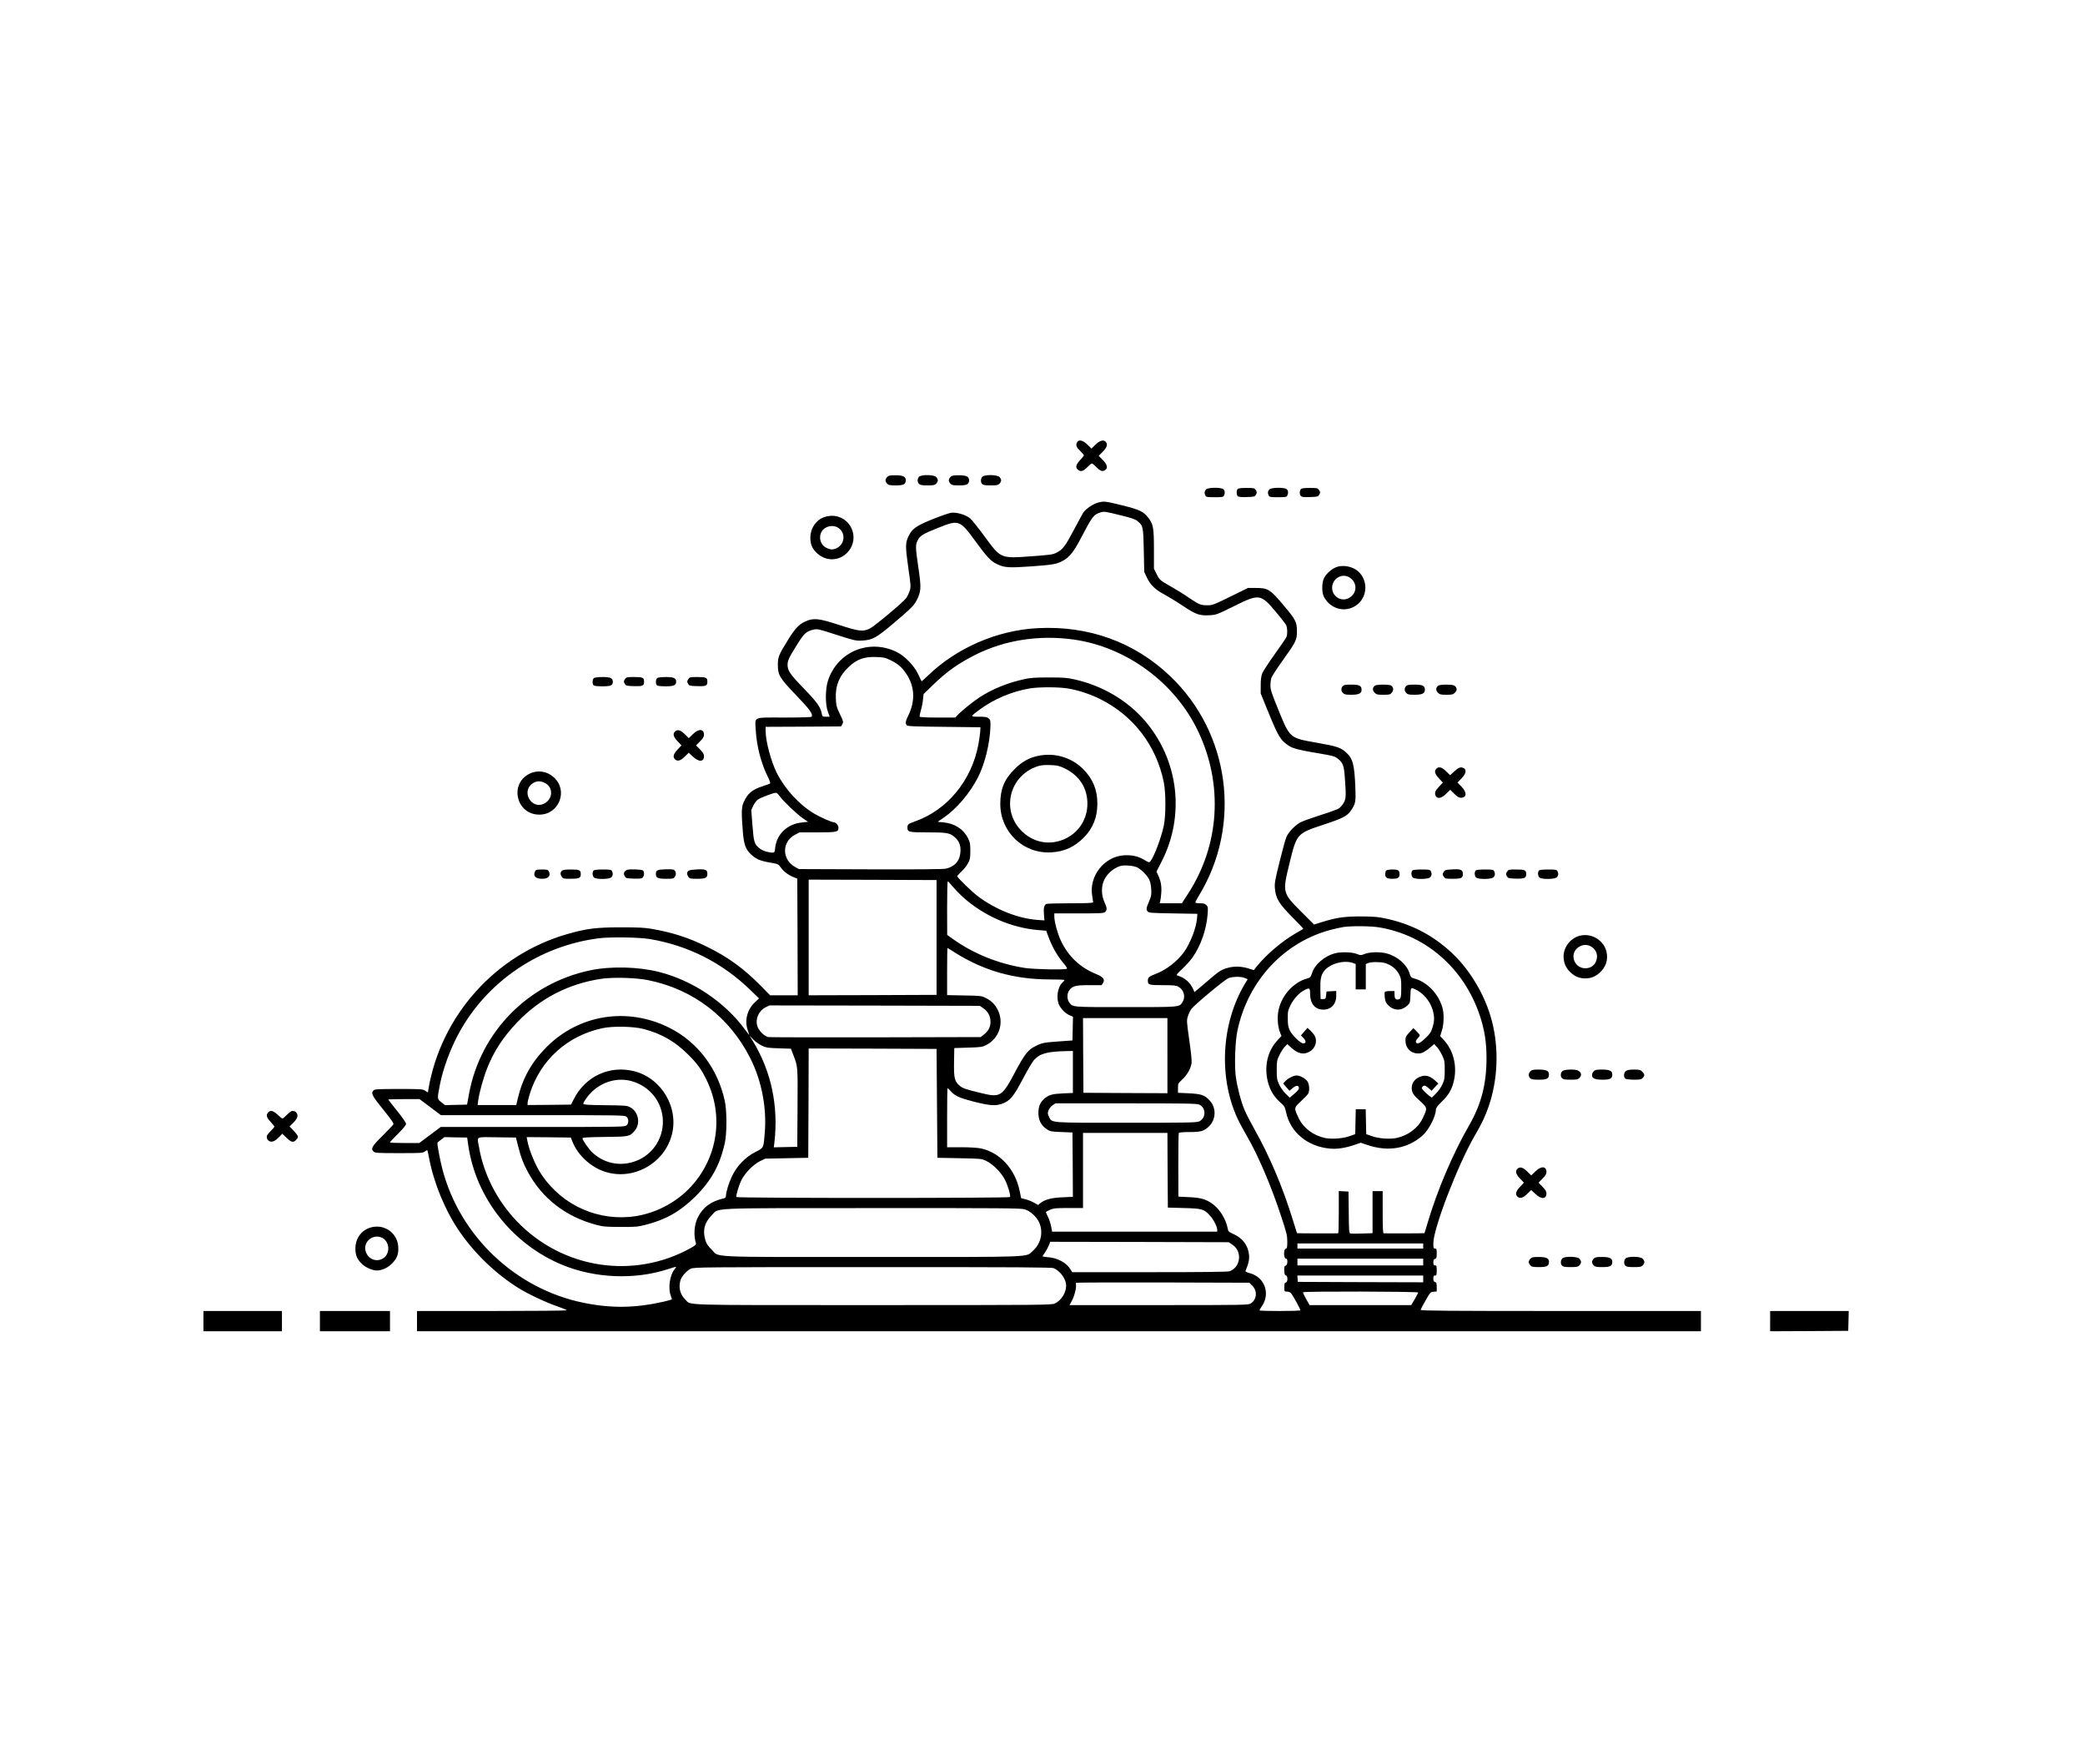 <?xml version="1.0" standalone="no"?>
<!DOCTYPE svg PUBLIC "-//W3C//DTD SVG 20010904//EN"
 "http://www.w3.org/TR/2001/REC-SVG-20010904/DTD/svg10.dtd">
<svg version="1.0" xmlns="http://www.w3.org/2000/svg"
 width="2470pt" height="2090pt" viewBox="0 0 2470 2090"
 preserveAspectRatio="xMidYMid meet">
<g transform="translate(0,2090) scale(0.1,-0.1)"
fill="#000000" stroke="none">
<path d="M12760 15661 c-18 -35 -11 -56 35 -101 25 -24 45 -48 45 -54 0 -5
-20 -31 -45 -57 -49 -52 -57 -85 -27 -112 32 -29 64 -21 112 28 24 25 49 45
55 45 6 0 31 -20 55 -45 46 -47 73 -55 104 -32 33 24 23 64 -30 118 l-48 49
48 49 c50 51 61 86 36 116 -25 30 -71 18 -122 -32 l-48 -47 -48 47 c-54 53
-102 64 -122 28z"/>
<path d="M10510 15250 c-11 -11 -20 -29 -20 -40 0 -11 9 -29 20 -40 17 -17 33
-20 103 -20 93 0 117 13 117 63 0 42 -33 57 -122 57 -65 0 -81 -3 -98 -20z"/>
<path d="M10887 15252 c-22 -24 -21 -65 1 -85 14 -13 38 -17 100 -17 69 0 85
3 102 20 11 11 20 29 20 40 0 11 -9 29 -20 40 -28 28 -178 30 -203 2z"/>
<path d="M11260 15250 c-11 -11 -20 -29 -20 -40 0 -11 9 -29 20 -40 17 -17 33
-20 103 -20 93 0 117 13 117 63 0 42 -33 57 -122 57 -65 0 -81 -3 -98 -20z"/>
<path d="M11637 15252 c-21 -23 -22 -66 -1 -86 12 -12 36 -16 100 -16 71 0 87
3 104 20 11 11 20 29 20 40 0 11 -9 29 -20 40 -28 28 -178 30 -203 2z"/>
<path d="M14287 15102 c-19 -21 -21 -45 -7 -73 10 -17 22 -19 110 -19 88 0
100 2 110 19 14 28 12 57 -6 75 -24 25 -185 23 -207 -2z"/>
<path d="M14662 15108 c-16 -16 -15 -73 2 -87 9 -8 47 -11 107 -9 89 3 94 4
108 29 13 24 13 29 -2 53 -17 25 -21 26 -110 26 -59 0 -97 -4 -105 -12z"/>
<path d="M15037 15102 c-19 -21 -21 -45 -7 -73 10 -17 22 -19 110 -19 88 0
100 2 110 19 14 28 12 57 -6 75 -24 25 -185 23 -207 -2z"/>
<path d="M15410 15105 c-16 -19 -16 -61 0 -80 10 -13 32 -15 109 -13 91 3 96
4 110 29 13 24 13 29 -2 53 -17 25 -21 26 -111 26 -71 0 -97 -4 -106 -15z"/>
<path d="M13007 14946 c-59 -16 -145 -75 -174 -118 -11 -18 -62 -112 -113
-208 -100 -190 -130 -229 -204 -267 -45 -23 -71 -26 -300 -43 -366 -26 -358
-29 -554 238 -73 99 -149 195 -170 212 -51 42 -159 74 -223 66 -27 -4 -128
-39 -225 -78 -194 -79 -240 -112 -283 -204 -36 -76 -36 -123 -1 -368 32 -222
32 -227 15 -279 -9 -28 -28 -66 -41 -84 -39 -51 -380 -336 -432 -360 -79 -38
-128 -32 -361 44 -243 79 -305 86 -403 40 -72 -32 -118 -81 -197 -208 -115
-185 -126 -210 -126 -303 0 -123 20 -157 218 -363 158 -164 201 -223 182 -253
-4 -6 -119 -10 -325 -10 -379 0 -346 15 -337 -149 10 -188 64 -395 144 -555
19 -38 31 -72 26 -76 -4 -4 -45 -20 -90 -34 -125 -41 -178 -87 -225 -193 -24
-55 -26 -122 -8 -344 12 -154 34 -213 100 -273 57 -52 108 -74 207 -91 115
-20 113 -19 148 -68 33 -45 88 -85 150 -109 l40 -16 3 -691 2 -691 -163 0
-164 0 -109 111 c-203 206 -388 341 -639 464 -219 108 -406 168 -655 212 -84
14 -157 18 -365 18 -292 0 -410 -15 -638 -81 -849 -244 -1494 -967 -1642
-1837 l-6 -38 -33 21 c-32 19 -49 20 -314 20 -242 0 -283 -2 -296 -16 -35 -34
-20 -63 114 -228 98 -122 127 -163 120 -175 -5 -9 -63 -70 -129 -136 -128
-126 -142 -153 -103 -188 16 -15 52 -17 299 -17 266 0 282 1 306 20 14 11 28
17 30 13 3 -5 12 -48 21 -96 56 -295 195 -630 364 -872 184 -264 429 -498 697
-665 110 -69 332 -173 458 -215 63 -22 113 -43 111 -47 -3 -4 -403 -8 -890 -8
l-884 0 0 -120 0 -120 7605 0 7605 0 0 120 0 120 -1660 0 c-1326 0 -1660 3
-1660 13 0 6 26 57 58 112 55 96 58 100 95 103 l37 3 0 53 c0 45 -3 54 -20 59
-15 4 -20 14 -20 41 0 29 4 36 20 36 18 0 20 7 20 60 0 53 -2 60 -20 60 -16 0
-20 7 -20 36 0 27 5 37 20 41 17 5 20 14 20 64 0 52 -2 59 -20 59 -18 0 -20 7
-20 63 0 174 286 919 487 1268 90 155 127 234 166 346 111 318 126 685 42
1013 -83 323 -277 642 -519 851 -218 190 -458 309 -748 370 -84 18 -137 22
-283 23 -199 0 -286 -12 -459 -65 l-99 -31 -149 149 c-226 226 -227 229 -143
573 87 356 87 356 404 461 228 75 280 102 324 166 56 81 60 103 53 278 -11
269 -30 340 -108 410 -66 60 -107 74 -345 116 -326 57 -321 53 -458 388 -82
201 -95 242 -95 291 0 31 5 72 12 91 6 19 67 113 136 209 156 218 167 241 166
345 0 107 -16 137 -165 313 -152 180 -179 197 -320 197 l-95 0 -210 -103
c-197 -97 -212 -102 -271 -102 -79 0 -97 7 -218 89 -55 38 -149 96 -210 131
-134 76 -138 78 -175 153 l-30 60 0 227 c0 254 -8 299 -63 372 -59 78 -106
101 -314 152 -203 50 -214 51 -286 32z m261 -148 c138 -34 180 -48 208 -71 66
-55 68 -64 74 -347 l5 -255 32 -67 c41 -87 98 -142 203 -198 46 -25 147 -86
223 -137 157 -104 197 -118 319 -111 77 5 86 8 286 107 300 149 317 147 497
-68 61 -72 115 -143 122 -158 15 -34 16 -103 4 -136 -5 -14 -68 -106 -139
-205 -72 -100 -138 -203 -149 -229 -13 -35 -18 -75 -18 -143 l0 -95 98 -240
c113 -276 140 -318 238 -381 50 -31 114 -48 327 -84 206 -35 216 -38 260 -75
51 -43 63 -76 73 -208 17 -224 15 -259 -14 -310 -15 -25 -41 -54 -59 -65 -18
-11 -114 -46 -213 -77 -99 -32 -204 -69 -233 -83 -62 -30 -146 -115 -172 -176
-11 -24 -47 -155 -81 -292 -55 -222 -61 -256 -56 -317 10 -119 47 -180 204
-339 75 -76 135 -139 132 -141 -2 -3 -42 -26 -88 -52 -162 -93 -349 -252 -463
-393 l-34 -44 -68 21 c-85 26 -175 27 -255 2 -65 -20 -97 -41 -201 -131 -36
-31 -91 -78 -122 -104 l-58 -48 -12 28 c-37 86 -100 141 -191 169 -16 4 -5 18
58 77 42 39 96 99 120 133 99 138 167 333 181 513 6 83 5 91 -15 111 -16 16
-33 21 -76 21 -30 0 -55 4 -55 10 0 5 19 40 41 77 514 840 371 1931 -342 2607
-421 400 -963 596 -1564 565 -482 -24 -966 -235 -1307 -567 -37 -36 -69 -64
-71 -61 -2 2 -20 39 -40 83 -48 102 -160 217 -257 264 -326 158 -699 1 -811
-340 -33 -100 -34 -283 -1 -370 l21 -58 -43 0 c-42 0 -44 1 -51 37 -14 77 -56
136 -212 297 -161 165 -192 211 -193 279 0 51 14 83 109 235 88 141 112 163
197 183 48 11 57 9 274 -61 216 -69 228 -72 305 -68 118 6 167 33 358 194 220
186 254 220 287 284 53 104 55 148 20 384 -36 248 -36 267 -9 324 28 57 61 77
250 152 237 95 251 90 432 -158 142 -195 185 -240 259 -275 89 -42 140 -45
409 -26 258 19 296 26 372 67 76 41 127 105 212 267 134 258 152 281 233 305
43 13 49 12 230 -32z m-548 -1474 c625 -89 1196 -508 1471 -1081 303 -632 259
-1355 -120 -1935 l-70 -108 -132 0 -131 0 6 23 c4 12 10 57 13 99 6 82 -5 143
-38 212 l-19 41 59 115 c284 550 204 1212 -202 1679 -209 239 -502 410 -828
483 -90 20 -131 23 -304 23 -157 0 -218 -4 -285 -19 -201 -43 -382 -117 -535
-216 -79 -52 -217 -163 -264 -214 l-24 -26 -208 0 c-125 0 -210 4 -214 10 -3
5 3 38 13 72 11 35 23 93 26 130 l7 66 107 104 c168 163 303 259 512 364 346
173 754 235 1160 178z m-2178 -241 c88 -41 137 -82 188 -155 106 -151 117
-326 30 -504 -32 -65 -36 -89 -20 -114 8 -13 72 -16 442 -20 l433 -5 -3 -55
c-2 -30 -12 -98 -22 -151 -81 -427 -368 -774 -750 -909 -81 -29 -90 -36 -90
-71 0 -56 11 -59 237 -59 225 0 262 -6 318 -52 56 -47 78 -99 73 -178 -6 -106
-67 -177 -173 -200 -34 -7 -321 -10 -895 -8 l-845 3 -41 22 c-163 87 -166 301
-5 385 l53 28 212 0 c232 0 249 4 249 55 0 29 -32 65 -58 65 -23 0 -159 60
-228 101 -178 106 -346 288 -445 484 -68 135 -132 376 -132 495 l0 50 447 2
447 3 15 27 c14 25 13 31 -29 119 -40 83 -44 102 -48 182 -8 153 41 273 155
379 96 89 179 119 318 115 88 -2 108 -6 167 -34z m2106 -338 c124 -20 266 -67
385 -126 395 -197 666 -551 754 -986 25 -124 25 -396 0 -513 -31 -146 -113
-364 -159 -423 -13 -17 -17 -16 -72 17 -71 43 -148 60 -242 54 -234 -15 -416
-248 -375 -481 6 -35 11 -69 11 -75 0 -9 -71 -12 -272 -12 -150 0 -278 -4
-284 -8 -25 -17 -33 -51 -27 -122 l6 -73 -85 6 c-229 18 -485 119 -697 275
-73 54 -251 226 -251 243 0 4 23 30 51 56 28 26 63 70 77 98 24 44 27 62 27
145 0 84 -3 102 -28 152 -52 105 -155 172 -287 186 l-72 7 73 50 c151 103 312
293 406 479 81 160 140 404 146 594 2 77 0 85 -22 103 -19 16 -39 19 -113 19
-106 0 -106 0 3 81 173 128 385 218 598 254 107 18 337 18 449 0z m-3413
-1274 c40 -58 212 -222 280 -267 l58 -39 -74 -8 c-173 -18 -299 -139 -316
-302 -5 -49 -8 -55 -29 -55 -53 0 -123 23 -157 51 -61 50 -68 75 -83 273 l-14
180 24 52 c13 28 38 61 55 73 31 22 181 79 212 80 9 1 29 -17 44 -38z m4235
-845 c49 -25 118 -93 142 -141 14 -26 23 -66 26 -116 4 -65 1 -84 -23 -140
-36 -86 -39 -101 -21 -124 14 -19 29 -20 303 -25 l288 -5 -4 -50 c-8 -113 -81
-302 -156 -405 -81 -110 -212 -211 -333 -256 -78 -30 -94 -43 -94 -78 0 -52
11 -56 176 -56 127 0 157 -3 185 -18 65 -35 89 -118 51 -179 -39 -65 -17 -63
-675 -63 -651 0 -625 -2 -669 57 -27 36 -27 104 0 140 39 54 74 63 236 63
l148 0 17 26 c26 41 3 71 -80 105 -193 78 -335 213 -422 402 -38 82 -75 220
-75 280 l0 37 292 0 c257 0 294 2 310 17 25 22 23 50 -9 119 -37 80 -38 185
-3 259 31 64 88 120 153 151 44 21 63 24 127 21 45 -2 89 -11 110 -21z m-2375
-831 l0 -680 -757 -3 -758 -2 0 685 0 685 758 -2 757 -3 0 -680z m190 604 c28
-33 82 -89 120 -124 252 -226 574 -366 900 -393 l89 -7 18 -50 c48 -134 108
-241 184 -331 35 -41 50 -65 42 -70 -23 -14 -390 -7 -498 10 -314 49 -614 171
-862 350 l-57 41 -1 318 c0 174 3 317 8 317 4 0 30 -28 57 -61z m5050 -484
c555 -90 1009 -486 1195 -1043 56 -167 80 -319 80 -505 0 -309 -62 -547 -206
-798 -191 -331 -374 -760 -490 -1149 -20 -69 -38 -126 -39 -128 -2 -2 -433 -4
-482 -2 -10 0 -13 57 -13 250 l0 250 -60 0 -60 0 0 -249 0 -249 -122 -4 c-68
-2 -131 -2 -140 0 -16 4 -18 26 -20 251 l-3 246 -57 3 -58 3 0 -251 c0 -137
-3 -250 -7 -250 -101 -2 -486 0 -488 2 -1 2 -21 66 -45 143 -123 402 -279 769
-466 1101 -41 72 -91 169 -110 215 -43 101 -87 271 -104 395 -18 134 -8 421
20 549 125 586 549 1043 1103 1190 52 14 121 29 153 34 97 14 322 12 419 -4z
m-8635 -139 c457 -78 858 -282 1192 -606 l100 -97 -50 -47 c-90 -85 -124 -215
-84 -328 11 -32 19 -58 18 -58 -2 0 -27 33 -57 73 -237 319 -614 572 -1006
672 -249 64 -575 72 -820 21 -738 -155 -1302 -730 -1437 -1465 l-23 -126 -130
-3 -131 -3 -43 34 c-51 39 -51 37 -18 207 38 194 124 426 227 615 334 611 951
1029 1652 1120 137 18 479 13 610 -9z m3616 -162 c338 -213 699 -315 1112
-316 100 0 182 -3 182 -7 0 -5 -10 -16 -21 -27 -61 -54 -81 -191 -41 -271 28
-53 73 -97 122 -119 l41 -18 -3 -141 -3 -140 -155 -11 c-184 -13 -208 -18
-281 -55 -91 -45 -130 -95 -244 -309 -154 -290 -174 -303 -395 -250 -197 48
-227 58 -264 91 -58 50 -67 91 -64 279 l3 165 165 5 c154 5 168 7 216 32 151
79 210 260 135 413 -34 69 -77 111 -151 147 -41 21 -62 23 -247 26 l-203 4 0
279 c0 153 2 279 4 279 2 0 44 -25 92 -56z m3430 -299 l35 -15 -26 -42 c-295
-483 -325 -1152 -74 -1651 17 -34 59 -109 92 -167 138 -239 290 -598 411 -968
59 -180 66 -211 66 -281 0 -67 -3 -79 -18 -83 -29 -8 -26 -118 3 -118 24 0 20
-76 -4 -83 -16 -4 -18 -13 -17 -58 2 -42 6 -55 19 -57 25 -5 24 -79 0 -84 -15
-3 -18 -14 -18 -56 0 -51 0 -52 31 -52 17 0 38 -8 46 -17 27 -31 117 -196 112
-205 -6 -10 -484 -11 -484 0 0 4 14 27 30 51 101 149 32 340 -140 388 -48 13
-59 20 -54 32 34 77 46 130 41 183 -10 113 -74 200 -183 249 -58 26 -64 32
-70 66 -20 109 -91 226 -176 289 -80 59 -139 76 -285 83 l-123 6 -1 372 c0
205 2 377 6 382 4 7 53 11 126 11 137 0 173 11 232 68 83 81 88 217 10 303
-61 67 -98 80 -247 88 l-131 6 0 55 c0 53 1 56 52 104 57 53 99 126 109 193 4
26 -6 126 -27 272 -32 225 -32 233 -16 284 9 29 27 66 39 83 40 53 400 353
443 368 53 19 147 20 191 1z m-7072 -25 c536 -106 971 -439 1216 -929 133
-264 194 -582 170 -878 -15 -187 -11 -179 -112 -230 -116 -58 -219 -165 -276
-285 -38 -80 -72 -190 -72 -236 0 -15 -8 -23 -27 -28 -149 -33 -249 -107 -308
-229 -42 -87 -50 -210 -20 -304 4 -13 -11 -26 -62 -55 -677 -376 -1519 -247
-2060 317 -233 243 -392 554 -448 876 -24 136 -50 122 211 119 l226 -3 28
-110 c33 -129 57 -193 112 -295 169 -315 447 -531 807 -628 87 -23 115 -25
291 -26 180 -1 203 1 301 26 233 59 405 156 580 328 194 190 298 379 356 642
25 117 25 380 -1 498 -83 382 -321 697 -656 865 -495 249 -1070 159 -1456
-229 -177 -178 -283 -368 -340 -608 l-18 -78 -229 0 -229 0 7 53 c12 91 61
268 104 377 80 206 194 379 361 553 270 281 603 453 990 512 138 21 412 14
554 -15z m3977 -335 c54 -38 83 -94 83 -160 0 -61 -23 -105 -77 -149 l-39 -31
-1241 -3 c-683 -1 -1257 0 -1275 3 -48 9 -117 79 -132 135 -23 85 20 178 102
219 l43 21 1247 -2 1246 -3 43 -30z m2179 -560 l0 -445 -497 2 -498 3 -3 443
-2 442 500 0 500 0 0 -445z m-6206 316 c209 -55 369 -146 521 -296 114 -112
166 -183 230 -318 201 -420 126 -913 -191 -1255 -166 -181 -403 -307 -645
-347 -439 -71 -877 121 -1125 493 -73 109 -147 288 -168 405 l-7 37 262 -2
261 -3 19 -48 c64 -162 218 -304 389 -358 326 -104 687 90 784 421 96 326
-109 685 -439 770 -292 75 -583 -60 -719 -333 l-31 -62 -258 -3 -257 -2 0 24
c0 14 12 62 26 108 126 401 443 688 859 778 122 27 371 22 489 -9z m1404 -199
c51 -23 72 -26 199 -30 l143 -5 29 -76 c53 -139 52 -126 49 -621 l-3 -465
-139 -3 -139 -3 7 58 c50 432 -38 845 -255 1200 l-41 67 46 -48 c26 -26 72
-59 104 -74z m2072 -682 l5 -645 260 -5 c258 -5 261 -5 318 -32 80 -37 183
-142 225 -229 35 -72 67 -183 57 -199 -8 -14 -3231 -14 -3240 0 -9 15 24 129
58 200 42 85 142 187 222 226 l60 29 255 5 255 5 3 648 2 647 758 -2 757 -3 5
-645z m1610 371 l0 -248 -117 -5 c-130 -6 -169 -17 -226 -67 -49 -44 -70 -104
-65 -184 5 -77 36 -132 100 -174 39 -26 50 -28 172 -33 l131 -5 3 -381 2 -381
-122 -6 c-130 -5 -209 -26 -264 -69 l-27 -22 -47 27 c-26 15 -71 33 -100 40
l-53 14 -18 87 c-52 255 -233 454 -458 502 -41 8 -128 14 -233 14 l-168 0 0
350 c0 193 2 350 5 350 3 0 20 -16 37 -35 50 -57 103 -81 278 -126 184 -46
250 -51 327 -25 95 32 138 82 249 293 54 103 114 205 133 226 71 78 154 101
389 106 l72 1 0 -249z m-5235 -106 c224 -59 376 -252 378 -480 1 -193 -107
-367 -278 -450 -191 -92 -406 -60 -559 84 -41 39 -116 146 -116 167 0 10 59
13 263 16 291 3 295 4 355 72 73 84 47 226 -52 279 -39 21 -55 22 -298 25
-197 2 -258 6 -258 16 0 22 56 100 106 147 128 119 300 165 459 124z m-2378
-310 l126 -95 1087 0 c1042 0 1089 -1 1111 -18 15 -13 22 -30 22 -52 0 -22 -7
-39 -22 -52 -22 -17 -69 -18 -1112 -18 l-1088 0 -127 -95 -127 -95 -173 0
c-96 0 -174 3 -174 8 0 4 43 50 95 102 64 64 95 102 95 117 0 14 -41 73 -105
153 -58 71 -105 132 -105 135 0 3 83 5 185 5 l185 0 127 -95z m9108 31 c84
-36 85 -160 1 -200 -31 -14 -116 -16 -863 -16 -930 0 -879 -4 -917 73 -16 34
-17 42 -4 75 8 20 29 47 47 59 l34 23 834 0 c698 0 839 -2 868 -14z m-373
-778 l3 -443 190 -5 c216 -6 239 -12 309 -90 42 -46 86 -132 86 -167 l0 -23
-978 0 -978 0 -12 62 c-6 34 -23 85 -37 113 -14 29 -25 54 -25 57 0 3 22 15
49 27 44 19 69 21 220 21 l171 0 0 445 0 445 500 0 500 0 2 -442z m-8285 297
c90 -628 526 -1179 1123 -1422 384 -156 849 -174 1237 -49 56 19 103 32 103
29 0 -3 -9 -16 -20 -30 -55 -70 -77 -219 -45 -308 8 -22 15 -43 15 -46 0 -3
-42 -15 -92 -27 -337 -77 -621 -82 -948 -16 -809 162 -1473 790 -1680 1588
-31 120 -65 304 -57 312 2 3 22 18 43 34 l39 30 134 -3 135 -2 13 -90z m6590
-760 c68 -20 143 -88 174 -157 50 -115 21 -248 -72 -332 -92 -82 71 -76 -1899
-76 -2001 0 -1813 -9 -1912 90 -43 43 -60 69 -72 110 -34 115 -11 206 72 290
97 97 -90 88 1903 89 1538 1 1762 -1 1806 -14z m2461 -418 c121 -79 102 -266
-31 -316 -19 -8 -322 -11 -947 -11 l-918 0 -22 35 c-47 77 -150 133 -260 142
-39 3 -70 8 -70 10 0 2 13 24 30 47 16 24 37 62 46 85 l16 41 1057 -2 1057 -3
42 -28z m2262 -17 l0 -30 -745 0 -745 0 0 30 0 30 745 0 745 0 0 -30z m0 -190
l0 -40 -745 0 -745 0 0 40 0 40 745 0 745 0 0 -40z m-4377 -73 c78 -33 147
-129 147 -206 0 -85 -58 -177 -134 -212 -39 -18 -123 -19 -2154 -19 -2334 0
-2149 -5 -2221 63 -63 60 -85 142 -61 228 13 48 75 118 124 140 39 18 123 19
2154 19 1750 0 2118 -2 2145 -13z m4377 -127 l0 -40 -742 2 -743 3 -3 38 -3
37 745 0 746 0 0 -40z m-2024 -81 c63 -63 53 -165 -20 -210 -30 -18 -71 -19
-1089 -19 l-1057 0 29 53 c29 51 57 166 47 192 -2 7 -2 16 1 19 4 4 467 5
1030 4 l1023 -3 36 -36z m1964 -80 c0 -6 -19 -42 -41 -80 l-41 -69 -602 0
-602 0 -41 72 c-23 40 -39 76 -37 80 8 13 1364 10 1364 -3z"/>
<path d="M12293 11945 c-105 -23 -189 -70 -273 -155 -123 -122 -170 -237 -170
-413 0 -334 274 -594 605 -574 154 9 275 65 385 176 108 110 160 240 160 401
0 164 -53 293 -167 408 -141 142 -342 200 -540 157z m319 -147 c174 -84 270
-232 270 -418 0 -175 -93 -329 -247 -408 -183 -93 -385 -61 -531 83 -248 245
-148 656 186 767 42 14 77 17 152 15 85 -3 104 -8 170 -39z"/>
<path d="M15809 9606 c-121 -34 -234 -132 -265 -231 -17 -51 -21 -56 -58 -66
-172 -46 -319 -219 -345 -404 -11 -78 -1 -178 24 -239 l16 -37 -50 -55 c-116
-126 -157 -309 -111 -490 26 -99 69 -172 143 -239 54 -49 59 -58 72 -119 50
-238 254 -408 519 -432 87 -8 181 6 289 43 l77 26 78 -26 c246 -84 476 -45
655 112 72 64 156 226 157 304 0 22 17 45 73 100 82 80 120 147 143 255 36
172 -11 353 -121 471 l-44 47 20 65 c25 78 28 203 6 275 -49 166 -183 303
-333 343 -37 10 -41 15 -58 66 -31 101 -144 198 -270 231 -75 20 -196 18 -256
-5 -49 -19 -51 -19 -100 0 -59 22 -188 25 -261 5z m224 -115 l27 -11 0 -150 0
-150 60 0 60 0 0 150 0 150 28 12 c36 15 146 15 199 0 72 -21 135 -71 166
-131 25 -50 27 -64 27 -166 0 -117 -6 -135 -46 -135 -25 0 -34 17 -34 66 l0
34 -54 0 c-30 0 -58 -5 -61 -11 -4 -6 -4 -36 0 -67 6 -47 13 -63 44 -93 63
-63 153 -65 219 -4 35 32 37 36 40 112 4 107 4 107 48 88 96 -40 181 -136 214
-242 25 -82 25 -134 0 -215 -17 -55 -29 -74 -84 -126 -64 -62 -101 -77 -113
-46 -3 9 5 26 21 43 14 15 26 32 26 37 0 5 -17 27 -38 47 l-39 38 -46 -50
c-42 -45 -47 -55 -47 -96 0 -104 81 -170 185 -151 20 4 59 28 95 57 l60 51 32
-34 c17 -18 45 -62 62 -98 29 -60 31 -73 31 -175 0 -100 -3 -116 -28 -171 -16
-35 -49 -82 -77 -109 l-48 -48 -29 21 c-15 11 -43 36 -62 56 -29 30 -32 38
-21 51 18 22 35 19 74 -15 l35 -31 40 43 41 43 -41 37 c-54 49 -105 65 -159
49 -88 -26 -132 -98 -111 -178 9 -33 28 -57 91 -113 92 -84 92 -85 34 -207
-56 -117 -173 -205 -313 -234 -79 -16 -212 -6 -291 23 l-65 23 -3 148 -3 147
-59 0 -59 0 -3 -147 -3 -148 -65 -23 c-79 -29 -212 -39 -291 -23 -139 29 -257
117 -313 234 -59 122 -59 123 26 202 40 37 78 77 85 89 19 33 16 107 -7 144
-22 35 -88 72 -130 72 -36 0 -101 -33 -132 -66 l-27 -29 37 -43 37 -43 38 31
c41 35 70 36 75 4 2 -15 -13 -35 -53 -69 l-56 -48 -49 48 c-28 27 -61 74 -77
109 -25 55 -28 71 -28 171 0 102 2 115 31 175 17 36 45 80 63 99 l31 33 46
-42 c79 -73 147 -88 219 -47 66 37 94 122 61 185 -8 15 -31 43 -50 62 l-37 34
-38 -44 -39 -45 30 -32 c34 -35 32 -63 -4 -63 -33 1 -135 101 -160 158 -17 36
-22 68 -22 137 -1 83 2 96 32 157 36 75 104 148 163 178 63 33 69 29 69 -42 1
-118 59 -188 157 -188 91 0 153 65 153 162 l0 59 -57 -3 -58 -3 -5 -45 c-5
-42 -7 -45 -35 -45 l-30 0 -3 110 c-3 121 7 173 44 222 67 88 240 135 347 94z"/>
<path d="M9766 14775 c-100 -35 -166 -133 -166 -244 0 -83 22 -132 82 -187
107 -98 265 -91 361 16 152 168 34 432 -192 430 -25 -1 -63 -7 -85 -15z m161
-125 c90 -55 86 -186 -7 -239 -47 -26 -80 -26 -131 0 -72 36 -96 128 -52 197
37 59 129 79 190 42z"/>
<path d="M15840 14185 c-57 -18 -124 -75 -153 -129 -29 -54 -31 -174 -3 -226
81 -155 274 -196 403 -85 135 116 110 340 -47 420 -62 31 -141 39 -200 20z
m151 -128 c90 -60 88 -181 -4 -237 -97 -60 -218 19 -205 134 12 103 126 159
209 103z"/>
<path d="M7038 12869 c-21 -12 -24 -69 -6 -87 8 -8 46 -12 104 -12 100 0 124
10 124 54 0 43 -29 56 -121 56 -46 0 -92 -5 -101 -11z"/>
<path d="M7403 12854 c-15 -24 -15 -29 -2 -53 14 -25 19 -26 108 -29 105 -3
121 4 121 52 0 49 -14 56 -117 56 -89 0 -93 -1 -110 -26z"/>
<path d="M7788 12869 c-21 -12 -24 -69 -6 -87 8 -8 46 -12 103 -12 98 0 125
12 125 57 0 40 -30 53 -121 53 -46 0 -92 -5 -101 -11z"/>
<path d="M8153 12854 c-15 -24 -15 -29 -2 -53 14 -25 19 -26 108 -29 105 -3
121 4 121 52 0 49 -14 56 -117 56 -89 0 -93 -1 -110 -26z"/>
<path d="M15907 12772 c-23 -25 -21 -58 3 -82 17 -17 33 -20 98 -20 90 0 122
15 122 59 0 48 -26 61 -122 61 -70 0 -88 -3 -101 -18z"/>
<path d="M16288 12778 c-30 -24 -31 -56 -4 -83 23 -23 33 -25 105 -25 74 0 81
2 100 27 23 28 20 59 -7 81 -10 7 -47 12 -97 12 -50 0 -87 -5 -97 -12z"/>
<path d="M16657 12772 c-23 -25 -21 -58 3 -82 17 -17 33 -20 98 -20 90 0 122
15 122 59 0 48 -26 61 -122 61 -70 0 -88 -3 -101 -18z"/>
<path d="M17038 12778 c-30 -24 -31 -56 -4 -83 22 -22 33 -25 101 -25 68 0 79
3 101 25 18 19 23 31 19 48 -12 38 -34 47 -120 47 -50 0 -87 -5 -97 -12z"/>
<path d="M7996 12234 c-28 -27 -19 -62 30 -114 l47 -50 -47 -50 c-49 -52 -58
-87 -30 -114 28 -29 65 -19 116 31 l47 46 50 -46 c71 -67 131 -64 131 7 0 23
-12 42 -47 78 l-47 48 47 48 c35 36 47 55 47 78 0 71 -63 75 -132 7 l-48 -47
-48 47 c-51 50 -87 60 -116 31z"/>
<path d="M17016 11794 c-28 -27 -19 -62 30 -114 l47 -50 -47 -50 c-46 -50 -55
-75 -36 -111 20 -36 68 -25 122 28 l48 47 48 -47 c36 -35 55 -47 78 -47 71 0
75 63 7 132 l-47 48 47 48 c53 54 64 102 28 122 -36 19 -61 10 -112 -37 l-50
-46 -47 46 c-51 50 -88 60 -116 31z"/>
<path d="M6272 11734 c-242 -121 -155 -484 117 -484 235 0 346 286 171 443
-81 73 -192 89 -288 41z m194 -115 c91 -55 81 -185 -17 -237 -149 -79 -279
138 -142 236 49 35 102 35 159 1z"/>
<path d="M7427 10595 c-35 -18 -44 -42 -27 -73 15 -26 19 -27 107 -30 73 -2
94 0 107 13 19 19 21 68 4 83 -17 14 -167 19 -191 7z"/>
<path d="M7875 10602 c-88 -3 -105 -12 -105 -53 0 -48 21 -59 120 -59 85 0 90
1 106 26 21 31 10 74 -21 83 -11 3 -56 5 -100 3z"/>
<path d="M8242 10600 c-84 -5 -101 -14 -102 -50 0 -9 7 -26 16 -38 14 -20 24
-22 104 -22 99 0 120 11 120 59 0 50 -23 58 -138 51z"/>
<path d="M17185 10600 c-62 -4 -71 -8 -84 -31 -13 -24 -13 -29 2 -53 17 -25
22 -26 103 -26 104 0 124 9 124 54 0 55 -25 65 -145 56z"/>
<path d="M6340 10581 c-29 -56 2 -91 82 -91 76 0 107 36 78 91 -9 16 -22 19
-80 19 -58 0 -71 -3 -80 -19z"/>
<path d="M6656 10584 c-20 -20 -20 -43 0 -72 14 -20 24 -22 100 -22 103 0 124
9 124 53 0 50 -13 57 -116 57 -71 0 -96 -4 -108 -16z"/>
<path d="M7032 10588 c-17 -17 -15 -64 4 -82 24 -25 185 -23 207 2 19 21 21
45 7 73 -10 17 -22 19 -108 19 -63 0 -102 -4 -110 -12z"/>
<path d="M16422 10588 c-7 -7 -12 -27 -12 -45 0 -40 21 -53 85 -53 64 0 85 13
85 53 0 47 -15 57 -85 57 -34 0 -66 -5 -73 -12z"/>
<path d="M16732 10588 c-17 -17 -15 -64 4 -82 24 -25 185 -23 207 2 19 21 21
45 7 73 -10 17 -22 19 -108 19 -63 0 -102 -4 -110 -12z"/>
<path d="M17482 10588 c-17 -17 -15 -64 4 -82 24 -25 185 -23 207 2 19 21 21
45 7 73 -10 17 -22 19 -108 19 -63 0 -102 -4 -110 -12z"/>
<path d="M17853 10574 c-15 -24 -15 -29 -2 -53 14 -25 19 -26 102 -29 104 -3
127 6 127 51 0 50 -13 57 -117 57 -89 0 -93 -1 -110 -26z"/>
<path d="M18232 10588 c-17 -17 -15 -64 4 -82 24 -25 185 -23 207 2 19 21 21
45 7 73 -10 17 -22 19 -108 19 -63 0 -102 -4 -110 -12z"/>
<path d="M18731 9819 c-130 -24 -224 -153 -206 -283 8 -66 36 -116 89 -163 49
-43 101 -63 166 -63 65 0 117 20 166 63 78 68 108 158 85 254 -32 131 -165
216 -300 192z m129 -139 c59 -42 75 -110 43 -177 -21 -46 -67 -73 -122 -73
-135 0 -193 171 -84 248 53 37 112 38 163 2z"/>
<path d="M18130 8210 c-25 -25 -26 -62 -2 -83 14 -13 39 -17 104 -17 94 0 118
13 118 63 0 42 -33 57 -122 57 -65 0 -81 -3 -98 -20z"/>
<path d="M18512 8214 c-26 -18 -30 -65 -6 -88 12 -12 36 -16 100 -16 71 0 87
3 104 20 32 32 25 66 -17 89 -33 17 -154 14 -181 -5z"/>
<path d="M18880 8210 c-11 -11 -20 -31 -20 -44 0 -41 34 -56 126 -56 90 0 114
13 114 63 0 42 -33 57 -122 57 -65 0 -81 -3 -98 -20z"/>
<path d="M19262 8214 c-29 -20 -31 -79 -3 -94 11 -5 56 -10 100 -10 68 0 84 3
101 20 26 26 25 46 -5 75 -21 22 -33 25 -97 25 -50 0 -81 -5 -96 -16z"/>
<path d="M3177 7722 c-28 -30 -20 -60 28 -111 25 -26 45 -52 45 -57 0 -6 -20
-30 -45 -54 -25 -24 -45 -52 -45 -61 0 -31 12 -50 37 -60 30 -11 65 6 113 55
l34 36 46 -44 c59 -58 83 -64 115 -32 14 14 25 32 25 41 0 9 -22 40 -50 69
l-50 52 36 35 c49 47 66 82 55 112 -10 25 -29 37 -60 37 -9 0 -37 -20 -61 -45
-24 -25 -48 -45 -54 -45 -5 0 -31 20 -57 45 -52 49 -85 57 -112 27z"/>
<path d="M17976 7054 c-28 -27 -19 -62 30 -114 l47 -50 -47 -50 c-49 -52 -58
-87 -30 -114 28 -29 65 -19 116 31 l47 46 50 -46 c71 -67 131 -64 131 7 0 23
-12 42 -47 78 l-47 48 47 48 c35 36 47 55 47 78 0 71 -63 75 -132 7 l-48 -47
-48 47 c-51 50 -87 60 -116 31z"/>
<path d="M4375 6354 c-101 -36 -165 -131 -165 -243 0 -83 22 -133 83 -188 43
-40 121 -73 172 -73 60 0 131 33 181 84 60 62 79 117 71 206 -15 167 -182 271
-342 214z m156 -119 c41 -22 69 -71 69 -123 0 -149 -189 -194 -258 -61 -62
120 67 246 189 184z"/>
<path d="M18130 5990 c-11 -11 -20 -29 -20 -40 0 -11 9 -29 20 -40 17 -17 33
-20 103 -20 93 0 117 13 117 63 0 42 -33 57 -122 57 -65 0 -81 -3 -98 -20z"/>
<path d="M18507 5992 c-21 -23 -22 -66 -1 -86 12 -12 36 -16 100 -16 71 0 87
3 104 20 11 11 20 29 20 40 0 11 -9 29 -20 40 -28 28 -178 30 -203 2z"/>
<path d="M18880 5990 c-11 -11 -20 -29 -20 -40 0 -11 9 -29 20 -40 17 -17 33
-20 103 -20 93 0 117 13 117 63 0 42 -33 57 -122 57 -65 0 -81 -3 -98 -20z"/>
<path d="M19257 5992 c-21 -23 -22 -66 -1 -86 12 -12 36 -16 100 -16 71 0 87
3 104 20 11 11 20 29 20 40 0 11 -9 29 -20 40 -28 28 -178 30 -203 2z"/>
<path d="M2410 5250 l0 -120 465 0 465 0 0 120 0 120 -465 0 -465 0 0 -120z"/>
<path d="M3790 5250 l0 -120 415 0 415 0 0 120 0 120 -415 0 -415 0 0 -120z"/>
<path d="M20970 5250 l0 -120 463 2 462 3 3 118 3 117 -466 0 -465 0 0 -120z"/>
</g>
</svg>
